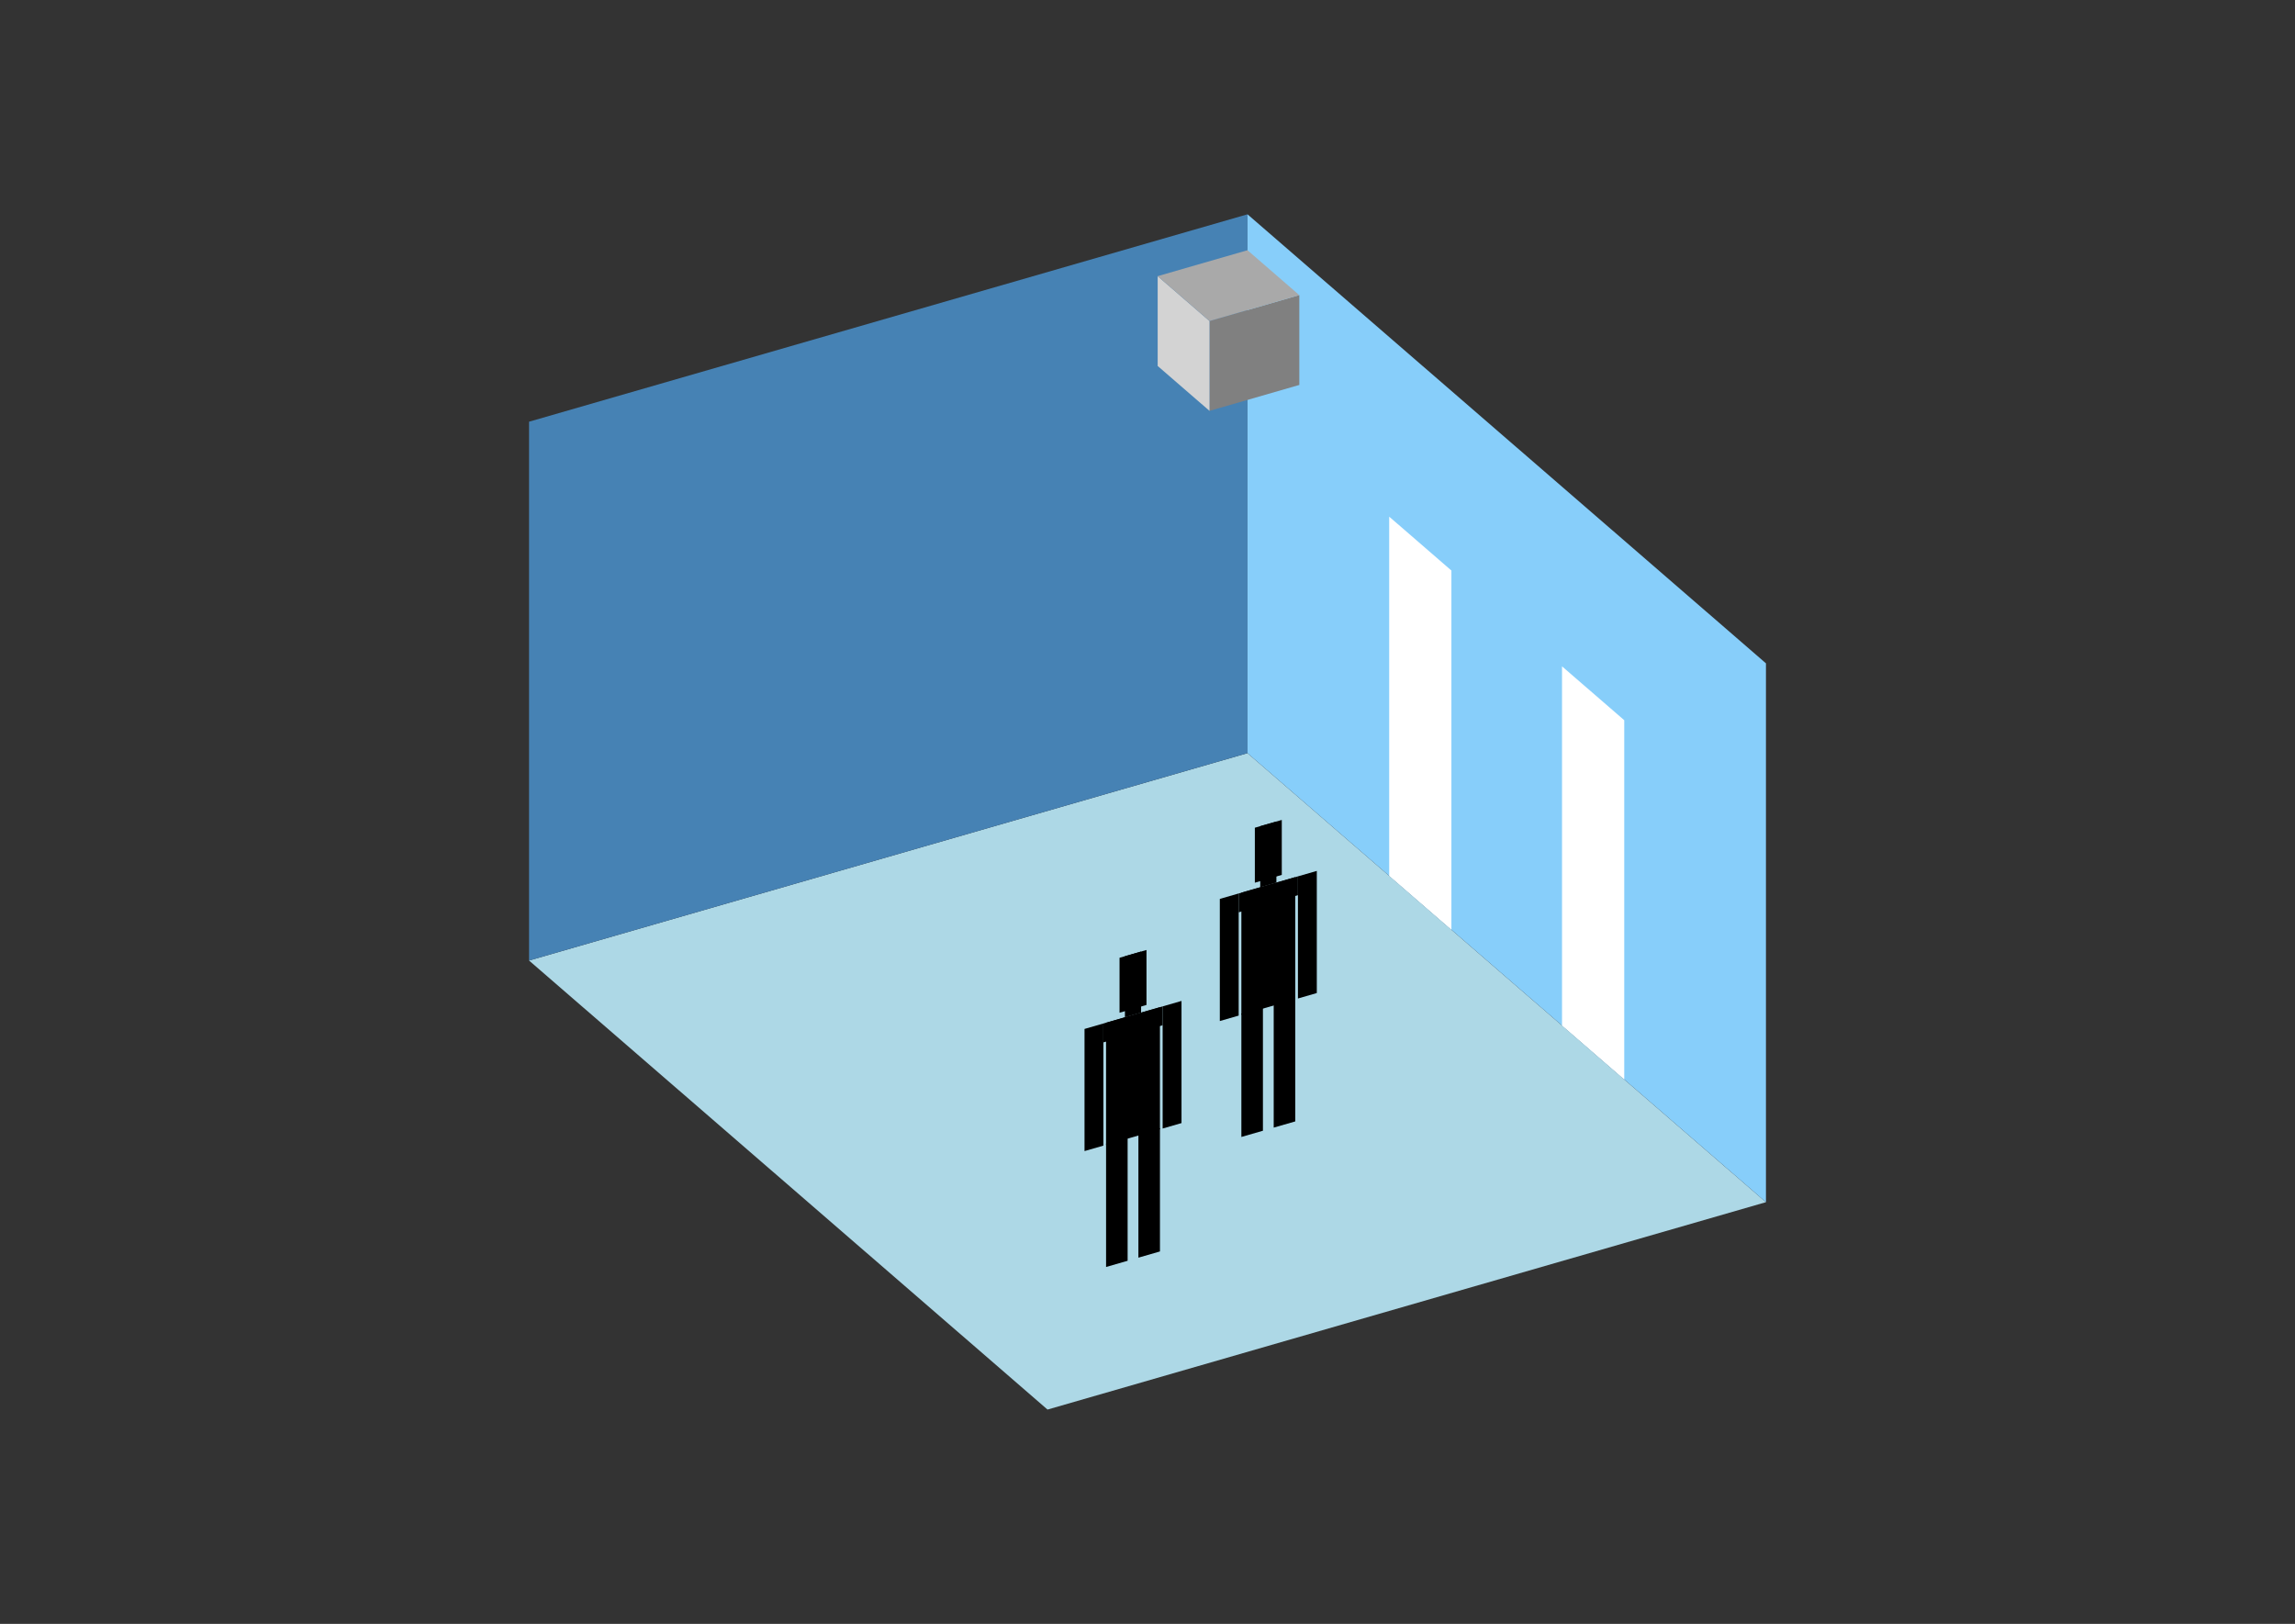 <?xml version="1.0" encoding="UTF-8"?>
<svg
  xmlns="http://www.w3.org/2000/svg"
  width="848"
  height="600"
  style="background-color:white"
>
  <rect width="100%" height="100%" fill="#333333" stroke="none"/>
  <polygon fill="lightblue" points="387.06,520.817 195.483,354.907 460.94,278.276 652.517,444.186" />
  <polygon fill="steelblue" points="195.483,354.907 195.483,155.814 460.94,79.183 460.94,278.276" />
  <polygon fill="lightskyblue" points="652.517,444.186 652.517,245.093 460.94,79.183 460.94,278.276" />
  <polygon fill="white" points="536.294,343.534 536.294,210.805 513.304,190.896 513.304,323.625" />
  <polygon fill="white" points="600.153,398.838 600.153,266.109 577.164,246.2 577.164,378.928" />
  <polygon fill="grey" points="446.916,151.808 446.916,118.625 480.098,109.047 480.098,142.229" />
  <polygon fill="lightgrey" points="446.916,151.808 446.916,118.625 427.758,102.034 427.758,135.216" />
  <polygon fill="darkgrey" points="446.916,118.625 427.758,102.034 460.94,92.455 480.098,109.047" />
  <polygon fill="hsl(324.0,50.0%,51.427%)" points="458.686,420.089 458.686,374.51 466.65,372.211 466.65,417.79" />
  <polygon fill="hsl(324.0,50.0%,51.427%)" points="478.596,414.342 478.596,368.763 470.632,371.062 470.632,416.641" />
  <polygon fill="hsl(324.0,50.0%,51.427%)" points="450.723,377.261 450.723,332.133 457.691,330.121 457.691,375.249" />
  <polygon fill="hsl(324.0,50.0%,51.427%)" points="479.591,368.927 479.591,323.799 486.559,321.788 486.559,366.915" />
  <polygon fill="hsl(324.0,50.0%,51.427%)" points="457.691,337.089 457.691,330.121 479.591,323.799 479.591,330.767" />
  <polygon fill="hsl(324.0,50.0%,51.427%)" points="458.686,374.962 458.686,329.834 478.596,324.087 478.596,369.214" />
  <polygon fill="hsl(324.0,50.0%,51.427%)" points="463.664,326.141 463.664,305.833 473.618,302.959 473.618,323.267" />
  <polygon fill="hsl(324.0,50.0%,51.427%)" points="465.655,327.822 465.655,305.258 471.627,303.534 471.627,326.098" />
  <polygon fill="hsl(324.0,50.0%,43.829%)" points="408.693,468.136 408.693,422.557 416.657,420.258 416.657,465.837" />
  <polygon fill="hsl(324.0,50.0%,43.829%)" points="428.602,462.389 428.602,416.81 420.638,419.109 420.638,464.688" />
  <polygon fill="hsl(324.0,50.0%,43.829%)" points="400.729,425.307 400.729,380.179 407.697,378.168 407.697,423.296" />
  <polygon fill="hsl(324.0,50.0%,43.829%)" points="429.598,416.974 429.598,371.846 436.566,369.834 436.566,414.962" />
  <polygon fill="hsl(324.0,50.0%,43.829%)" points="407.697,385.136 407.697,378.168 429.598,371.846 429.598,378.814" />
  <polygon fill="hsl(324.0,50.0%,43.829%)" points="408.693,423.008 408.693,377.88 428.602,372.133 428.602,417.261" />
  <polygon fill="hsl(324.0,50.0%,43.829%)" points="413.67,374.187 413.67,353.88 423.625,351.006 423.625,371.314" />
  <polygon fill="hsl(324.0,50.0%,43.829%)" points="415.661,375.869 415.661,353.305 421.634,351.581 421.634,374.145" />
</svg>
